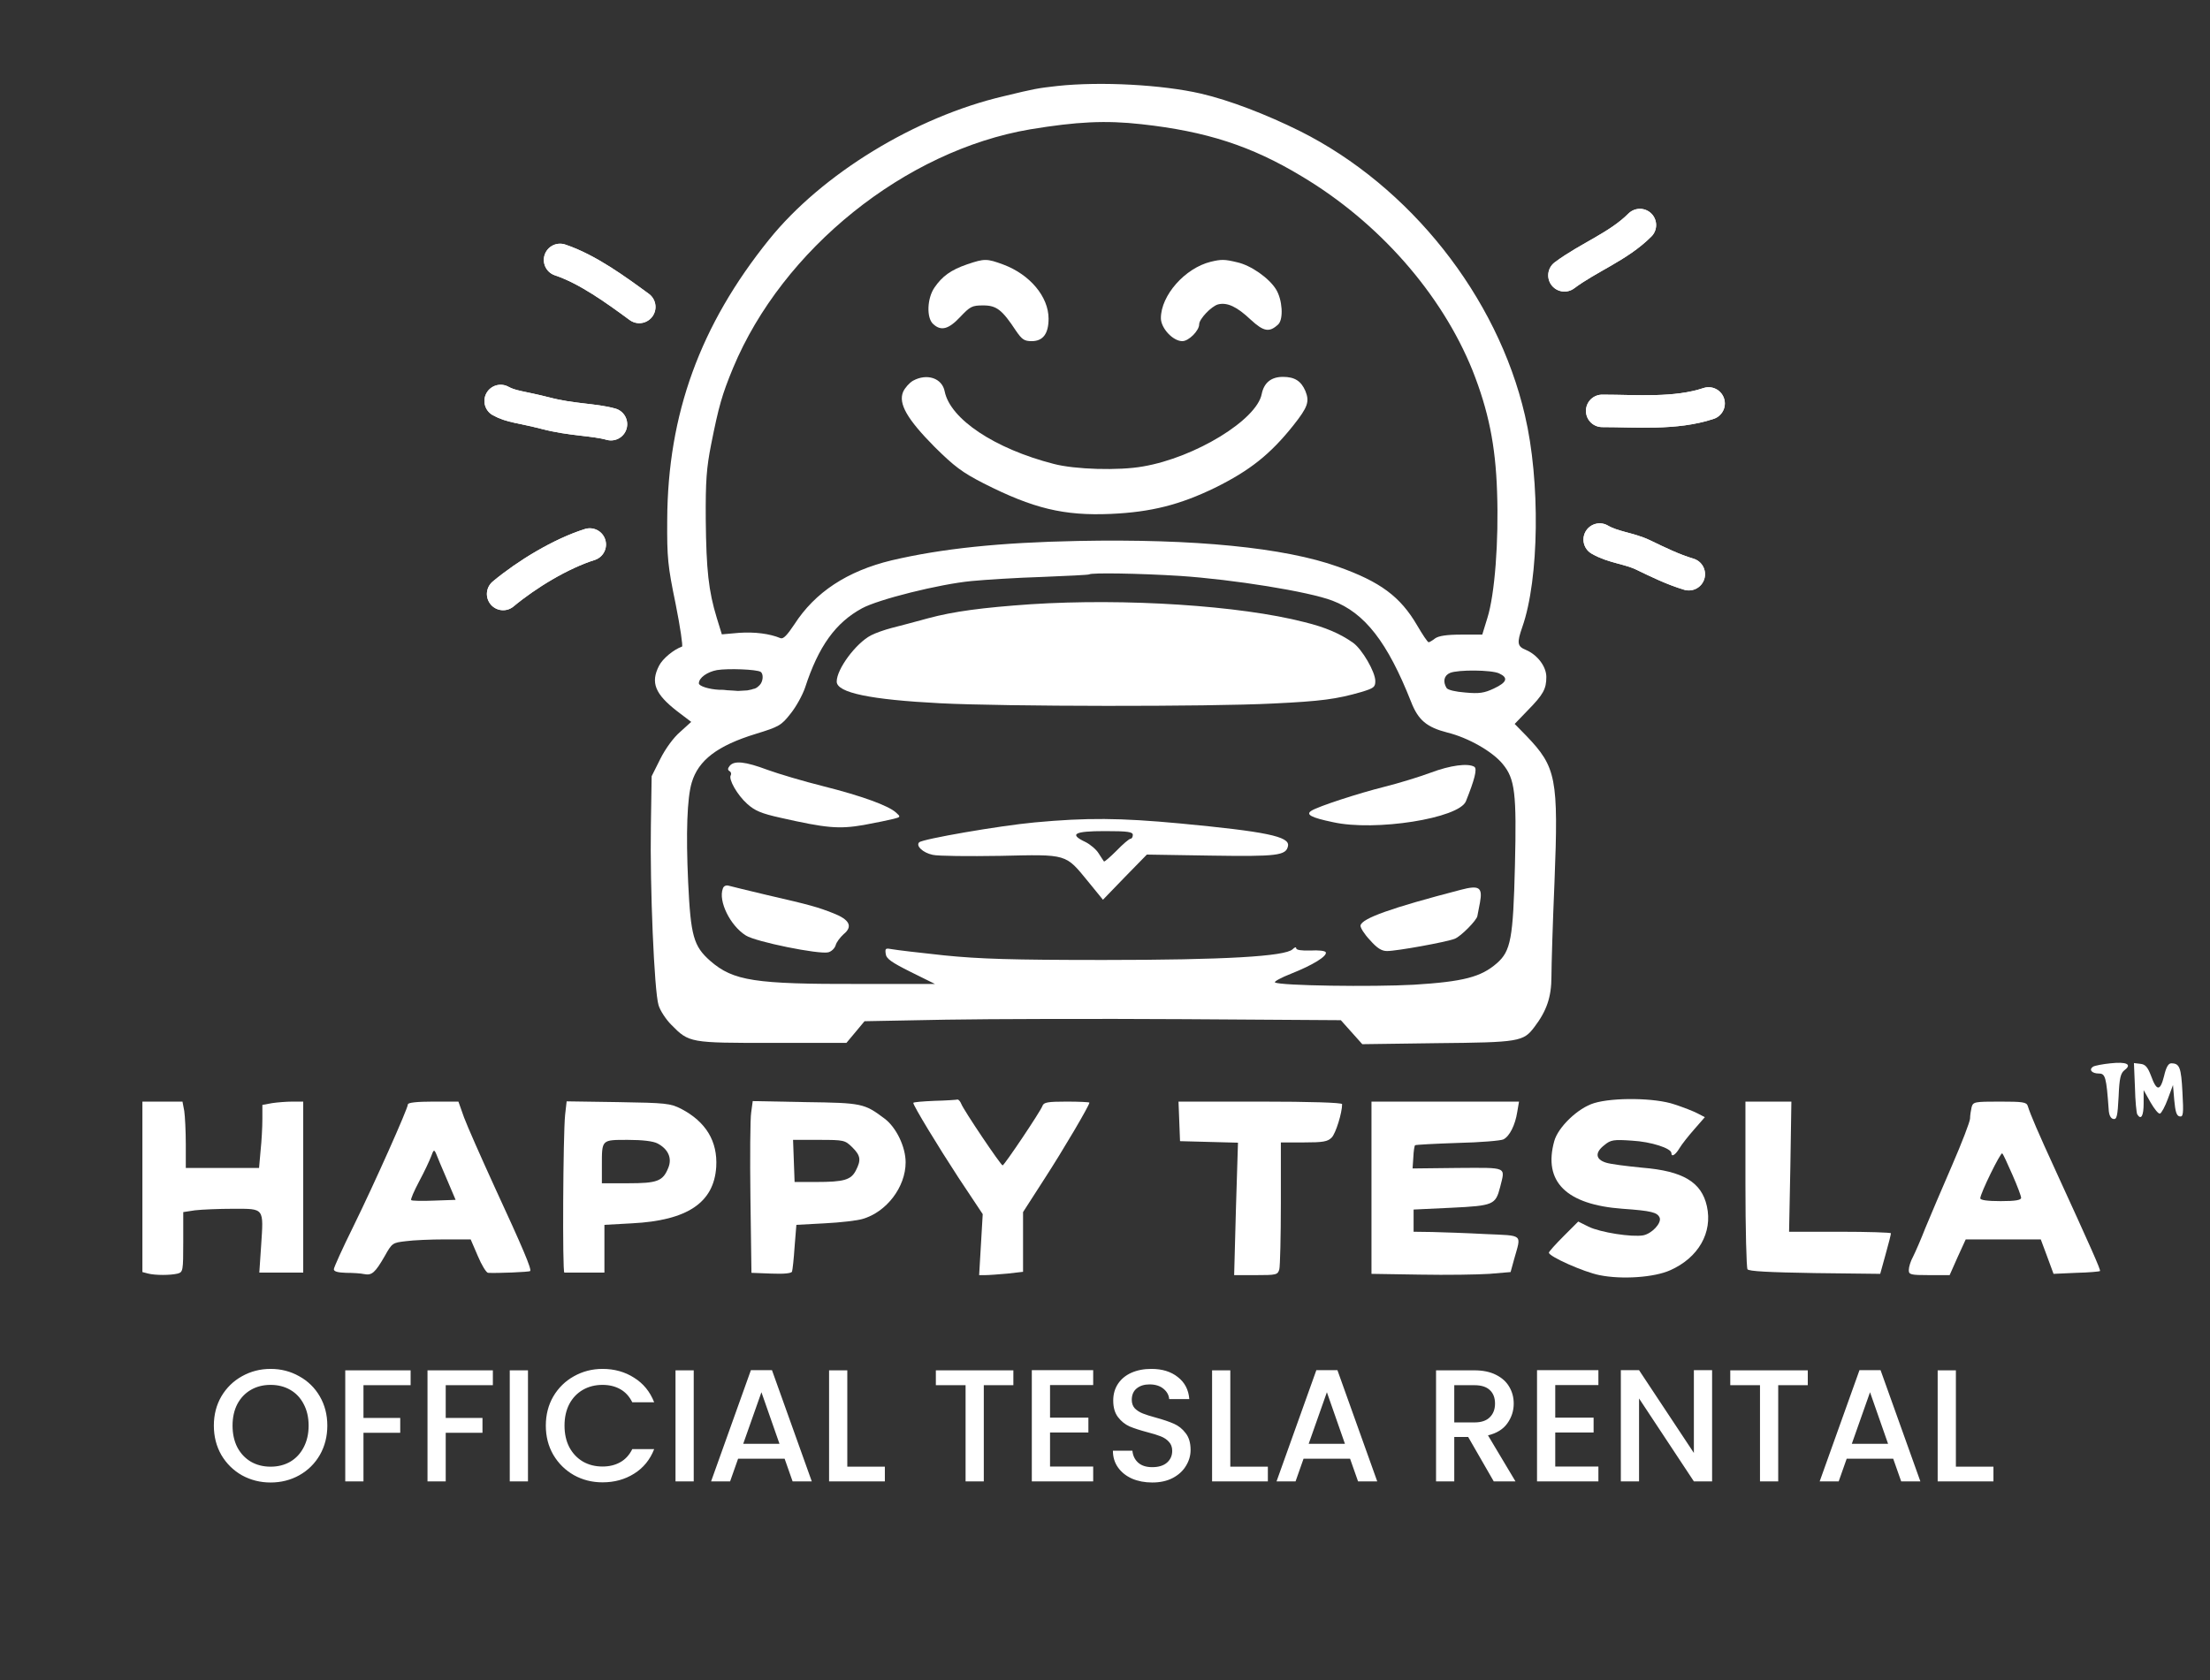 <svg width="885" height="673" viewBox="0 0 885 673" fill="none" xmlns="http://www.w3.org/2000/svg">
<rect x="0" y="0" width="885" height="673" fill="#333333" stroke="none"/>
<path d="M423.483 34.432C415.407 35.352 414.692 35.455 402.017 38.521C366.547 46.801 329.134 69.698 307.975 95.968C280.376 130.212 267.394 165.886 267.189 208.205C267.087 223.538 267.394 226.605 270.563 241.938C272.403 251.137 273.527 258.906 273.118 259.008C269.847 260.133 265.349 263.812 263.918 266.675C260.443 273.421 262.283 278.021 271.278 284.972L276.798 289.163L272.403 293.149C269.745 295.398 266.474 299.896 264.429 303.985L260.954 310.936L260.647 330.868C260.238 354.89 261.976 397.004 263.714 402.626C264.327 404.773 266.678 408.351 268.825 410.497C275.98 417.755 276.185 417.755 309.304 417.755H338.947L342.627 413.359L346.205 409.066L378.711 408.453C396.599 408.146 439.531 408.044 474.081 408.248L536.946 408.657L541.239 413.462L545.533 418.266L575.483 417.857C608.397 417.55 610.033 417.244 614.428 411.417C619.335 404.977 621.277 399.458 621.277 391.178C621.277 386.987 621.788 369.916 622.504 353.254C624.139 311.753 623.219 307.256 611.26 294.785L606.558 289.981L611.771 284.563C618.006 278.225 619.233 275.977 619.233 271.172C619.233 266.981 615.655 262.279 611.055 260.337C607.58 258.906 607.375 257.577 609.624 251.137C616.371 231.92 616.882 192.668 610.646 166.295C599.607 118.763 564.648 74.605 520.591 52.525C506.996 45.779 492.379 40.157 480.93 37.499C465.495 33.921 440.656 32.592 423.483 34.432ZM457.215 49.765C483.077 52.627 501.067 58.454 521.102 70.516C552.177 89.017 577.323 117.741 589.691 148.407C596.029 164.455 598.891 178.255 599.504 196.961C600.22 216.792 598.584 238.155 595.62 247.56L593.576 254.204H585.194C579.265 254.204 576.096 254.715 574.665 255.737C573.643 256.555 572.416 257.27 572.11 257.27C571.701 257.27 569.656 254.204 567.51 250.524C560.763 238.973 552.79 233.044 535.822 227.014C514.356 219.347 478.374 215.769 431.66 216.689C400.279 217.303 377.075 219.756 357.04 224.458C339.254 228.751 326.374 237.235 318.095 250.115C315.232 254.408 313.699 256.044 312.575 255.635C308.179 253.795 302.148 253.079 296.015 253.488L289.064 254.102L287.02 247.457C283.749 236.724 282.829 228.342 282.624 208.205C282.522 192.463 282.931 187.455 284.771 178.05C287.838 162.615 289.167 158.015 293.562 147.385C313.392 99.75 362.56 60.294 412.545 51.81C431.149 48.743 442.7 48.13 457.215 49.765ZM472.548 230.693C493.81 232.124 523.964 236.929 533.573 240.609C546.555 245.515 555.652 257.27 565.056 281.088C567.919 288.447 571.292 291.309 579.674 293.456C587.954 295.5 597.664 301.02 601.753 306.029C606.66 311.958 607.375 317.58 606.66 346.712C605.944 375.947 605.024 380.956 599.402 385.862C593.065 391.382 586.011 393.222 566.181 394.449C549.519 395.369 512.618 394.858 510.574 393.529C510.062 393.222 513.027 391.587 517.218 389.951C525.702 386.578 531.529 383 530.915 381.467C530.711 380.854 527.951 380.547 524.782 380.751C521.204 380.854 519.058 380.547 519.058 379.831C519.058 379.218 518.444 379.423 517.627 380.24C514.662 383.102 490.334 384.533 441.882 384.533C405.083 384.533 392.306 384.125 378.097 382.694C368.387 381.671 358.982 380.547 357.347 380.24C354.587 379.729 354.382 379.831 354.689 382.08C354.894 384.022 356.938 385.453 364.707 389.338L374.417 394.142H344.263C302.148 394.244 293.664 392.915 284.464 384.942C277.718 379.014 276.594 374.925 275.571 353.357C274.651 333.628 275.162 319.624 277.002 313.491C279.66 304.496 287.327 298.669 302.659 293.967C311.961 291.105 312.881 290.594 316.561 285.892C318.81 283.132 321.366 278.43 322.388 275.465C327.805 258.804 334.654 249.4 345.183 243.675C351.725 240.098 376.155 233.964 389.137 232.738C394.555 232.227 407.23 231.409 417.35 231.102C427.469 230.693 435.953 230.285 436.158 230.08C436.976 229.365 456.295 229.671 472.548 230.693ZM304.602 269.128C305.828 269.946 305.624 273.012 304.193 274.443C303.477 275.159 302.71 275.872 301.585 275.974C301.361 276.208 299.453 276.457 299.266 276.55C299.064 276.597 295.779 276.737 295.53 276.768C291.544 276.461 295.53 276.768 291.211 276.488C290.456 276.426 289.833 276.27 287.965 276.301C284.012 276.114 279.865 274.852 279.865 273.728C279.865 271.479 283.238 269.128 287.122 268.412C291.518 267.697 302.966 268.106 304.602 269.128ZM600.322 269.741C604.104 271.479 603.491 273.319 598.278 275.772C594.393 277.612 592.349 277.919 586.829 277.408C582.843 277.101 579.776 276.385 579.265 275.568C577.732 273.012 578.243 270.559 580.696 269.537C583.967 268.208 597.256 268.31 600.322 269.741Z" fill="white"/>
<path d="M387.297 105.884C380.755 108.132 377.279 110.688 374.213 115.186C371.249 119.479 370.942 127.35 373.702 129.803C376.871 132.767 379.937 131.847 384.537 126.941C388.524 122.75 389.239 122.341 393.737 122.341C399.052 122.341 401.301 124.079 406.821 132.461C409.274 136.038 410.194 136.652 413.158 136.652C417.656 136.652 419.905 133.687 419.905 127.656C419.905 118.865 412.443 109.972 401.812 105.986C395.168 103.533 394.248 103.533 387.297 105.884Z" fill="white"/>
<path d="M484.814 104.861C474.49 107.417 464.881 118.354 464.881 127.452C464.881 131.438 469.686 136.652 473.468 136.652C476.023 136.652 480.214 132.461 480.214 129.905C480.214 127.759 485.121 122.648 487.778 121.932C491.458 121.012 495.343 122.852 500.863 128.065C506.076 132.869 508.325 133.278 511.902 129.905C514.049 127.759 513.538 119.99 510.982 115.901C508.222 111.403 500.965 106.292 495.445 105.066C490.334 103.839 489.107 103.839 484.814 104.861Z" fill="white"/>
<path d="M365.626 152.496C364.195 153.313 362.355 155.358 361.64 156.993C359.697 161.695 363.275 167.931 374.315 179.073C382.186 186.841 385.252 189.192 393.839 193.588C413.771 203.707 426.038 206.672 444.846 205.854C460.997 205.139 472.548 202.174 486.449 195.428C500.556 188.477 508.733 181.935 517.933 170.384C523.759 163.024 524.475 160.878 522.737 156.584C521 152.598 518.444 150.962 513.742 150.962C509.04 150.962 506.178 153.313 505.258 157.811C503.316 168.135 478.681 183.264 457.726 186.841C448.117 188.579 430.433 188.068 421.949 185.819C398.439 179.788 380.55 167.931 378.301 156.789C377.279 151.473 371.248 149.429 365.626 152.496Z" fill="white"/>
<path d="M412.75 242.04C393.532 243.369 381.879 244.902 371.658 247.662C366.444 249.093 359.902 250.831 357.04 251.546C354.28 252.262 350.498 253.59 348.76 254.51C342.729 257.679 335.063 268.003 335.063 273.012C335.063 277.51 348.658 280.27 376.462 281.701C402.426 283.03 483.894 283.132 509.858 281.803C529.075 280.883 535.208 280.065 545.124 277.203C550.132 275.67 550.746 275.261 550.746 272.808C550.746 269.128 545.43 260.03 541.853 257.475C536.639 253.795 530.711 251.239 522.329 249.195C496.57 242.551 450.571 239.586 412.75 242.04Z" fill="white"/>
<path d="M292.233 306.745C291.415 307.767 291.313 308.38 292.131 308.891C292.744 309.198 292.949 310.016 292.642 310.527C291.62 312.06 295.198 318.398 299.184 321.975C302.251 324.735 304.806 325.86 312.677 327.597C330.77 331.686 335.881 332.197 345.898 330.459C350.907 329.539 356.325 328.415 357.858 328.006C360.72 327.291 360.72 327.188 358.778 325.451C355.711 322.691 345.081 318.806 329.645 314.922C321.877 312.98 311.859 310.016 307.362 308.38C298.366 305.007 294.073 304.598 292.233 306.745Z" fill="white"/>
<path d="M572.927 309.505C568.532 311.14 560.252 313.696 554.528 315.127C543.897 317.784 527.951 322.998 525.191 324.735C522.738 326.269 524.986 327.495 533.777 329.335C550.643 333.117 584.274 327.802 587.034 320.953C590.509 312.264 591.633 307.971 590.407 307.154C587.851 305.62 580.798 306.54 572.927 309.505Z" fill="white"/>
<path d="M414.283 329.437C400.075 330.766 369.409 336.081 368.08 337.41C366.649 338.841 369.613 341.601 373.498 342.419C375.644 342.93 387.911 343.032 400.586 342.828C427.674 342.215 426.549 341.908 435.851 353.254L441.678 360.41L450.469 351.312L459.26 342.317L484.814 342.726C511.494 343.135 515.071 342.726 515.787 338.841C516.502 335.059 506.996 333.117 472.548 329.846C448.424 327.597 435.238 327.495 414.283 329.437ZM453.638 334.446C453.638 335.264 453.229 335.979 452.718 335.979C452.206 335.979 449.651 338.126 447.096 340.784C444.54 343.339 442.291 345.281 442.087 345.077C441.882 344.872 440.962 343.339 439.94 341.806C439.02 340.272 436.567 338.228 434.727 337.308C427.98 334.139 430.127 332.913 442.393 332.913C451.695 332.913 453.638 333.219 453.638 334.446Z" fill="white"/>
<path d="M289.473 355.912C287.531 360.921 292.438 370.836 298.673 374.721C302.66 377.276 328.01 382.387 331.69 381.467C332.917 381.16 334.245 379.934 334.654 378.605C334.961 377.378 336.494 375.436 337.823 374.209C341.605 371.143 340.276 368.383 333.734 365.827C327.499 363.374 324.739 362.556 306.953 358.468C299.695 356.73 292.847 355.094 291.824 354.788C290.802 354.481 289.78 354.89 289.473 355.912Z" fill="white"/>
<path d="M584.989 356.423C557.083 363.681 545.328 367.872 544.817 370.734C544.715 371.552 546.35 374.209 548.599 376.56C551.461 379.831 553.301 380.956 555.448 380.956C559.332 380.956 579.163 377.378 582.536 376.049C584.989 375.129 591.531 368.485 591.633 366.85C591.736 366.441 592.145 364.09 592.656 361.534C593.78 355.401 592.349 354.481 584.989 356.423Z" fill="white"/>
<path d="M845.137 425.932C842.071 426.239 838.902 426.852 838.186 427.261C836.347 428.488 837.675 430.021 840.537 430.021C843.093 430.021 843.502 431.554 844.422 444.332C844.524 446.683 845.24 448.012 846.262 448.216C847.693 448.523 848 447.092 848.408 439.221C848.715 431.657 849.226 429.817 850.862 428.59C853.826 426.341 851.577 425.217 845.137 425.932Z" fill="white"/>
<path d="M854.95 435.643C855.053 440.958 855.564 445.865 855.87 446.376C857.404 448.829 858.426 446.989 858.426 441.98V436.665L861.186 441.572C862.719 444.229 864.355 446.274 864.968 446.069C865.581 445.865 867.012 443.207 868.137 440.14L870.181 434.621L870.692 440.754C871.101 445.251 871.612 446.989 872.839 447.194C874.27 447.5 874.474 446.274 873.963 437.483C873.452 427.568 872.839 425.932 869.466 425.932C868.341 425.932 867.421 427.465 866.603 431.043C865.07 437.176 863.639 437.176 861.39 430.941C860.061 427.465 859.141 426.341 857.097 426.136L854.542 425.83L854.95 435.643Z" fill="white"/>
<path d="M374.213 440.959C369.511 441.163 365.729 441.47 365.729 441.776C365.729 442.901 375.542 459.051 383.821 471.727L393.532 486.344L392.817 498.61L392.101 510.774H394.554C395.985 510.774 399.972 510.468 403.447 510.161L409.683 509.446V497.486V485.526L418.167 472.34C425.731 460.687 436.26 442.799 436.26 441.674C436.26 441.47 432.171 441.265 427.162 441.265C419.394 441.265 417.963 441.572 417.451 443.003C416.634 445.252 402.221 466.718 401.505 466.82C400.79 466.82 385.866 444.639 384.946 442.185C384.537 441.163 383.821 440.345 383.412 440.448C383.004 440.55 378.813 440.856 374.213 440.959Z" fill="white"/>
<path d="M638.348 441.878C631.908 443.821 623.935 451.487 622.401 457.109C617.904 473.362 627.206 482.562 649.796 484.197C661.347 485.015 663.698 485.628 664.618 487.775C665.436 489.922 661.551 494.113 658.076 494.828C653.578 495.646 640.903 493.704 636.099 491.353L632.01 489.308L626.184 495.135C622.913 498.406 620.255 501.37 620.255 501.779C620.255 503.312 634.259 509.548 640.494 510.774C649.49 512.614 662.471 511.694 668.809 508.832C680.155 503.823 685.88 493.704 683.529 483.175C681.382 473.464 673.92 469.069 657.667 467.74C651.432 467.127 644.788 466.309 643.05 465.696C638.859 464.367 638.654 461.607 642.539 458.642C644.992 456.598 646.219 456.394 653.476 456.905C661.143 457.314 669.32 459.971 669.32 461.913C669.32 463.651 670.956 462.629 672.591 459.869C673.511 458.336 676.169 454.963 678.52 452.305L682.711 447.501L679.747 445.967C678.213 445.149 674.022 443.514 670.547 442.39C662.88 439.732 646.014 439.527 638.348 441.878Z" fill="white"/>
<path d="M57.026 475.406V509.547L59.377 510.161C62.24 510.876 68.168 510.876 71.133 510.161C73.279 509.547 73.382 509.138 73.382 497.485V485.526L78.084 484.81C80.741 484.504 87.59 484.197 93.416 484.197C105.989 484.197 105.581 483.686 104.558 499.121L103.843 509.752H112.634H121.425V475.508V441.265H117.131C114.678 441.265 110.998 441.571 108.954 441.878L105.069 442.594V448.318C105.069 451.487 104.763 457.109 104.354 460.891L103.741 467.842H89.123H74.404V458.335C74.404 453.224 74.097 447.194 73.79 445.047L73.075 441.265H65.102H57.026V475.406Z" fill="white"/>
<path d="M163.335 442.39C163.335 444.025 150.046 473.873 141.46 491.353C137.166 500.042 133.691 507.708 133.691 508.424C133.691 509.344 135.326 509.752 138.597 509.855C141.255 509.855 144.526 510.059 145.855 510.366C148.922 510.979 150.25 509.752 154.033 503.21C156.997 497.895 157.201 497.793 162.517 497.179C165.481 496.771 172.534 496.464 178.156 496.464H188.48L191.343 503.108C192.876 506.788 194.716 509.752 195.431 509.855C198.907 510.059 211.889 509.548 212.298 509.139C213.013 508.526 209.333 499.837 198.089 475.509C192.671 463.651 187.152 451.181 185.823 447.603L183.574 441.265H173.454C166.912 441.265 163.335 441.674 163.335 442.39ZM178.974 472.442L182.45 480.62L173.761 480.927C169.059 481.131 164.868 481.029 164.663 480.722C164.357 480.415 165.788 477.144 167.832 473.26C169.877 469.478 172.023 464.878 172.636 463.243C173.659 460.38 173.863 460.38 174.681 462.22C175.09 463.345 177.032 467.945 178.974 472.442Z" fill="white"/>
<path d="M226.301 446.58C225.484 454.451 225.177 509.752 225.995 509.752C226.404 509.752 230.186 509.752 234.377 509.752H242.043V500.143V490.637L253.083 490.024C275.264 488.899 285.895 481.744 286.815 467.433C287.429 457.211 282.726 449.34 272.709 444.127C268.416 441.981 266.78 441.776 247.563 441.469L226.915 441.163L226.301 446.58ZM263.305 458.029C267.598 460.278 269.234 463.958 267.598 467.842C265.451 473.157 263.203 473.975 251.55 473.975H241.021V466.922C241.021 456.393 240.817 456.598 251.447 456.598C257.274 456.598 261.567 457.109 263.305 458.029Z" fill="white"/>
<path d="M300.82 445.558C300.411 447.909 300.308 463.446 300.513 479.904L300.922 509.854L308.895 510.16C314.006 510.365 316.97 510.058 317.175 509.343C317.379 508.729 317.89 504.232 318.197 499.427L318.912 490.637L330.259 490.023C336.596 489.717 343.343 488.899 345.387 488.286C354.996 485.526 362.662 475.508 362.662 465.593C362.662 459.357 358.88 451.589 354.28 448.113C346.103 441.98 345.285 441.776 322.592 441.469L301.433 441.06L300.82 445.558ZM341.298 459.562C344.672 462.935 344.876 464.673 342.729 468.864C340.787 472.646 337.925 473.464 326.885 473.464H318.197L317.89 464.98L317.583 456.598H327.908C338.027 456.598 338.334 456.7 341.298 459.562Z" fill="white"/>
<path d="M472.241 449.136L472.548 457.109L484.099 457.416L495.752 457.723L494.934 484.197L494.218 510.774H502.907C511.085 510.774 511.698 510.672 512.311 508.423C512.618 507.197 512.925 495.237 512.925 481.846V457.62H522.124C529.791 457.62 531.631 457.314 533.266 455.678C534.902 454.043 537.457 445.763 537.457 442.287C537.457 441.674 524.68 441.265 504.747 441.265H471.935L472.241 449.136Z" fill="white"/>
<path d="M549.212 475.815V510.263L568.634 510.57C579.367 510.774 591.838 510.57 596.438 510.263L604.922 509.547L606.353 504.334C609.215 494.112 610.34 495.032 594.7 494.317C587.136 493.908 577.527 493.601 573.541 493.499L566.079 493.397V488.899V484.504L581.207 483.788C598.175 482.97 598.891 482.561 600.731 475.508C602.775 467.229 604.002 467.74 583.763 467.842L565.67 468.046L565.976 463.549C566.079 461.198 566.385 458.949 566.692 458.744C566.896 458.54 574.563 458.131 583.66 457.824C592.86 457.62 601.14 456.904 602.06 456.393C604.513 455.167 606.762 450.669 607.58 445.456L608.295 441.265H578.754H549.212V475.815Z" fill="white"/>
<path d="M698.964 474.18C698.964 492.375 699.373 507.708 699.782 508.424C700.293 509.241 708.266 509.65 726.768 509.957L752.936 510.264L755.082 502.495C756.309 498.202 757.229 494.42 757.229 494.011C757.229 493.704 748.029 493.397 736.785 493.397H716.443L716.954 467.332L717.363 441.266H708.164H698.964V474.18Z" fill="white"/>
<path d="M789.53 443.514C789.224 444.843 788.917 446.887 788.917 448.012C788.917 449.238 785.646 457.723 781.659 466.922C777.673 476.122 772.868 487.366 771.029 491.864C769.291 496.361 767.042 501.472 766.122 503.312C765.1 505.152 764.384 507.503 764.384 508.73C764.384 510.57 764.998 510.774 772.562 510.774H780.739L783.908 503.619L787.179 496.464H802.205H817.232L819.787 503.312L822.343 510.263L831.44 509.854C836.449 509.752 840.742 509.343 840.947 509.139C841.355 508.832 837.062 499.224 823.16 468.864C816.312 453.94 813.041 446.376 812.018 443.003C811.507 441.47 810.076 441.265 800.774 441.265C790.655 441.265 790.144 441.367 789.53 443.514ZM805.885 470.602C807.827 474.998 809.361 479.086 809.361 479.802C809.361 480.722 807.112 481.131 801.183 481.131C795.868 481.131 793.006 480.722 793.006 480.006C793.006 478.064 801.183 461.402 801.797 462.016C802.205 462.322 803.943 466.207 805.885 470.602Z" fill="white"/>
<path d="M108.357 593.841C104.218 593.841 100.4 592.881 96.901 590.961C93.445 588.998 90.693 586.289 88.645 582.833C86.64 579.334 85.637 575.409 85.637 571.057C85.637 566.705 86.64 562.801 88.645 559.345C90.693 555.889 93.445 553.201 96.901 551.281C100.4 549.318 104.218 548.337 108.357 548.337C112.538 548.337 116.357 549.318 119.813 551.281C123.312 553.201 126.064 555.889 128.069 559.345C130.074 562.801 131.077 566.705 131.077 571.057C131.077 575.409 130.074 579.334 128.069 582.833C126.064 586.289 123.312 588.998 119.813 590.961C116.357 592.881 112.538 593.841 108.357 593.841ZM108.357 587.505C111.301 587.505 113.925 586.844 116.229 585.521C118.533 584.156 120.325 582.236 121.605 579.761C122.928 577.244 123.589 574.342 123.589 571.057C123.589 567.772 122.928 564.892 121.605 562.417C120.325 559.942 118.533 558.044 116.229 556.721C113.925 555.398 111.301 554.737 108.357 554.737C105.413 554.737 102.789 555.398 100.485 556.721C98.181 558.044 96.368 559.942 95.045 562.417C93.765 564.892 93.125 567.772 93.125 571.057C93.125 574.342 93.765 577.244 95.045 579.761C96.368 582.236 98.181 584.156 100.485 585.521C102.789 586.844 105.413 587.505 108.357 587.505ZM164.433 548.913V554.865H145.553V567.985H160.273V573.937H145.553V593.393H138.257V548.913H164.433ZM197.37 548.913V554.865H178.49V567.985H193.21V573.937H178.49V593.393H171.194V548.913H197.37ZM211.428 548.913V593.393H204.132V548.913H211.428ZM218.575 571.057C218.575 566.705 219.577 562.801 221.583 559.345C223.631 555.889 226.383 553.201 229.839 551.281C233.337 549.318 237.156 548.337 241.295 548.337C246.031 548.337 250.233 549.51 253.903 551.857C257.615 554.161 260.303 557.446 261.967 561.713H253.199C252.047 559.366 250.447 557.617 248.399 556.465C246.351 555.313 243.983 554.737 241.295 554.737C238.351 554.737 235.727 555.398 233.423 556.721C231.119 558.044 229.305 559.942 227.983 562.417C226.703 564.892 226.063 567.772 226.063 571.057C226.063 574.342 226.703 577.222 227.983 579.697C229.305 582.172 231.119 584.092 233.423 585.457C235.727 586.78 238.351 587.441 241.295 587.441C243.983 587.441 246.351 586.865 248.399 585.713C250.447 584.561 252.047 582.812 253.199 580.465H261.967C260.303 584.732 257.615 588.017 253.903 590.321C250.233 592.625 246.031 593.777 241.295 593.777C237.113 593.777 233.295 592.817 229.839 590.897C226.383 588.934 223.631 586.225 221.583 582.769C219.577 579.313 218.575 575.409 218.575 571.057ZM277.803 548.913V593.393H270.507V548.913H277.803ZM314.198 584.305H295.574L292.374 593.393H284.758L300.694 548.849H309.142L325.078 593.393H317.398L314.198 584.305ZM312.15 578.353L304.918 557.681L297.622 578.353H312.15ZM339.303 587.505H354.343V593.393H332.007V548.913H339.303V587.505ZM405.805 548.913V554.865H393.965V593.393H386.669V554.865H374.765V548.913H405.805ZM420.49 554.801V567.857H435.85V573.809H420.49V587.441H437.77V593.393H413.194V548.849H437.77V554.801H420.49ZM461.413 593.841C458.426 593.841 455.738 593.329 453.349 592.305C450.959 591.238 449.082 589.745 447.717 587.825C446.351 585.905 445.669 583.665 445.669 581.105H453.477C453.647 583.025 454.394 584.604 455.717 585.841C457.082 587.078 458.981 587.697 461.413 587.697C463.93 587.697 465.893 587.1 467.301 585.905C468.709 584.668 469.413 583.089 469.413 581.169C469.413 579.676 468.965 578.46 468.069 577.521C467.215 576.582 466.127 575.857 464.805 575.345C463.525 574.833 461.733 574.278 459.429 573.681C456.527 572.913 454.159 572.145 452.325 571.377C450.533 570.566 448.997 569.329 447.717 567.665C446.437 566.001 445.797 563.782 445.797 561.009C445.797 558.449 446.437 556.209 447.717 554.289C448.997 552.369 450.789 550.897 453.093 549.873C455.397 548.849 458.063 548.337 461.093 548.337C465.402 548.337 468.922 549.425 471.653 551.601C474.426 553.734 475.962 556.678 476.261 560.433H468.197C468.069 558.812 467.301 557.425 465.893 556.273C464.485 555.121 462.629 554.545 460.325 554.545C458.234 554.545 456.527 555.078 455.205 556.145C453.882 557.212 453.221 558.748 453.221 560.753C453.221 562.118 453.626 563.249 454.437 564.145C455.29 564.998 456.357 565.681 457.637 566.193C458.917 566.705 460.666 567.26 462.885 567.857C465.829 568.668 468.218 569.478 470.053 570.289C471.93 571.1 473.509 572.358 474.789 574.065C476.111 575.729 476.773 577.969 476.773 580.785C476.773 583.046 476.154 585.18 474.917 587.185C473.722 589.19 471.951 590.812 469.605 592.049C467.301 593.244 464.57 593.841 461.413 593.841ZM492.678 587.505H507.718V593.393H485.382V548.913H492.678V587.505ZM540.635 584.305H522.011L518.811 593.393H511.195L527.131 548.849H535.579L551.515 593.393H543.835L540.635 584.305ZM538.587 578.353L531.355 557.681L524.059 578.353H538.587ZM598.173 593.393L587.933 575.601H582.365V593.393H575.069V548.913H590.429C593.842 548.913 596.722 549.51 599.069 550.705C601.458 551.9 603.229 553.5 604.381 555.505C605.576 557.51 606.173 559.75 606.173 562.225C606.173 565.126 605.32 567.772 603.613 570.161C601.949 572.508 599.368 574.108 595.869 574.961L606.877 593.393H598.173ZM582.365 569.777H590.429C593.16 569.777 595.208 569.094 596.573 567.729C597.981 566.364 598.685 564.529 598.685 562.225C598.685 559.921 598.002 558.129 596.637 556.849C595.272 555.526 593.202 554.865 590.429 554.865H582.365V569.777ZM622.803 554.801V567.857H638.163V573.809H622.803V587.441H640.083V593.393H615.507V548.849H640.083V554.801H622.803ZM685.613 593.393H678.317L656.365 560.177V593.393H649.069V548.849H656.365L678.317 582.001V548.849H685.613V593.393ZM723.93 548.913V554.865H712.09V593.393H704.794V554.865H692.89V548.913H723.93ZM758.135 584.305H739.511L736.311 593.393H728.695L744.631 548.849H753.079L769.015 593.393H761.335L758.135 584.305ZM756.087 578.353L748.855 557.681L741.559 578.353H756.087ZM783.24 587.505H798.28V593.393H775.944V548.913H783.24V587.505Z" fill="white"/>
<path d="M626.487 110.29C636.273 102.98 648.036 98.812 656.7 90.148" stroke="white" stroke-width="13" stroke-linecap="round"/>
<path d="M626.487 110.29C636.273 102.98 648.036 98.812 656.7 90.148" stroke="white" stroke-width="13" stroke-linecap="round"/>
<path d="M641.593 164.585C655.353 164.585 670.98 166.023 684.217 161.611" stroke="white" stroke-width="13" stroke-linecap="round"/>
<path d="M641.593 164.585C655.353 164.585 670.98 166.023 684.217 161.611" stroke="white" stroke-width="13" stroke-linecap="round"/>
<path d="M640.602 216.13C645.987 219.287 652.396 219.594 658.004 222.298C664.001 225.189 669.902 228.092 676.287 230.007" stroke="white" stroke-width="13" stroke-linecap="round"/>
<path d="M640.602 216.13C645.987 219.287 652.396 219.594 658.004 222.298C664.001 225.189 669.902 228.092 676.287 230.007" stroke="white" stroke-width="13" stroke-linecap="round"/>
<path d="M255.997 122.952C246.746 116.168 235.304 107.794 224.277 104.119" stroke="white" stroke-width="13" stroke-linecap="round"/>
<path d="M255.997 122.952C246.746 116.168 235.304 107.794 224.277 104.119" stroke="white" stroke-width="13" stroke-linecap="round"/>
<path d="M244.664 169.917C237.765 167.986 228.934 168.261 218.447 165.502C208.789 163.018 204.75 162.988 200.487 160.62" stroke="white" stroke-width="13" stroke-linecap="round"/>
<path d="M244.664 169.917C237.765 167.986 228.934 168.261 218.447 165.502C208.789 163.018 204.75 162.988 200.487 160.62" stroke="white" stroke-width="13" stroke-linecap="round"/>
<path d="M236.172 218.112C224.505 221.797 210.902 230.084 201.479 237.937" stroke="white" stroke-width="13" stroke-linecap="round"/>
<path d="M236.172 218.112C224.505 221.797 210.902 230.084 201.479 237.937" stroke="white" stroke-width="13" stroke-linecap="round"/>
</svg>
